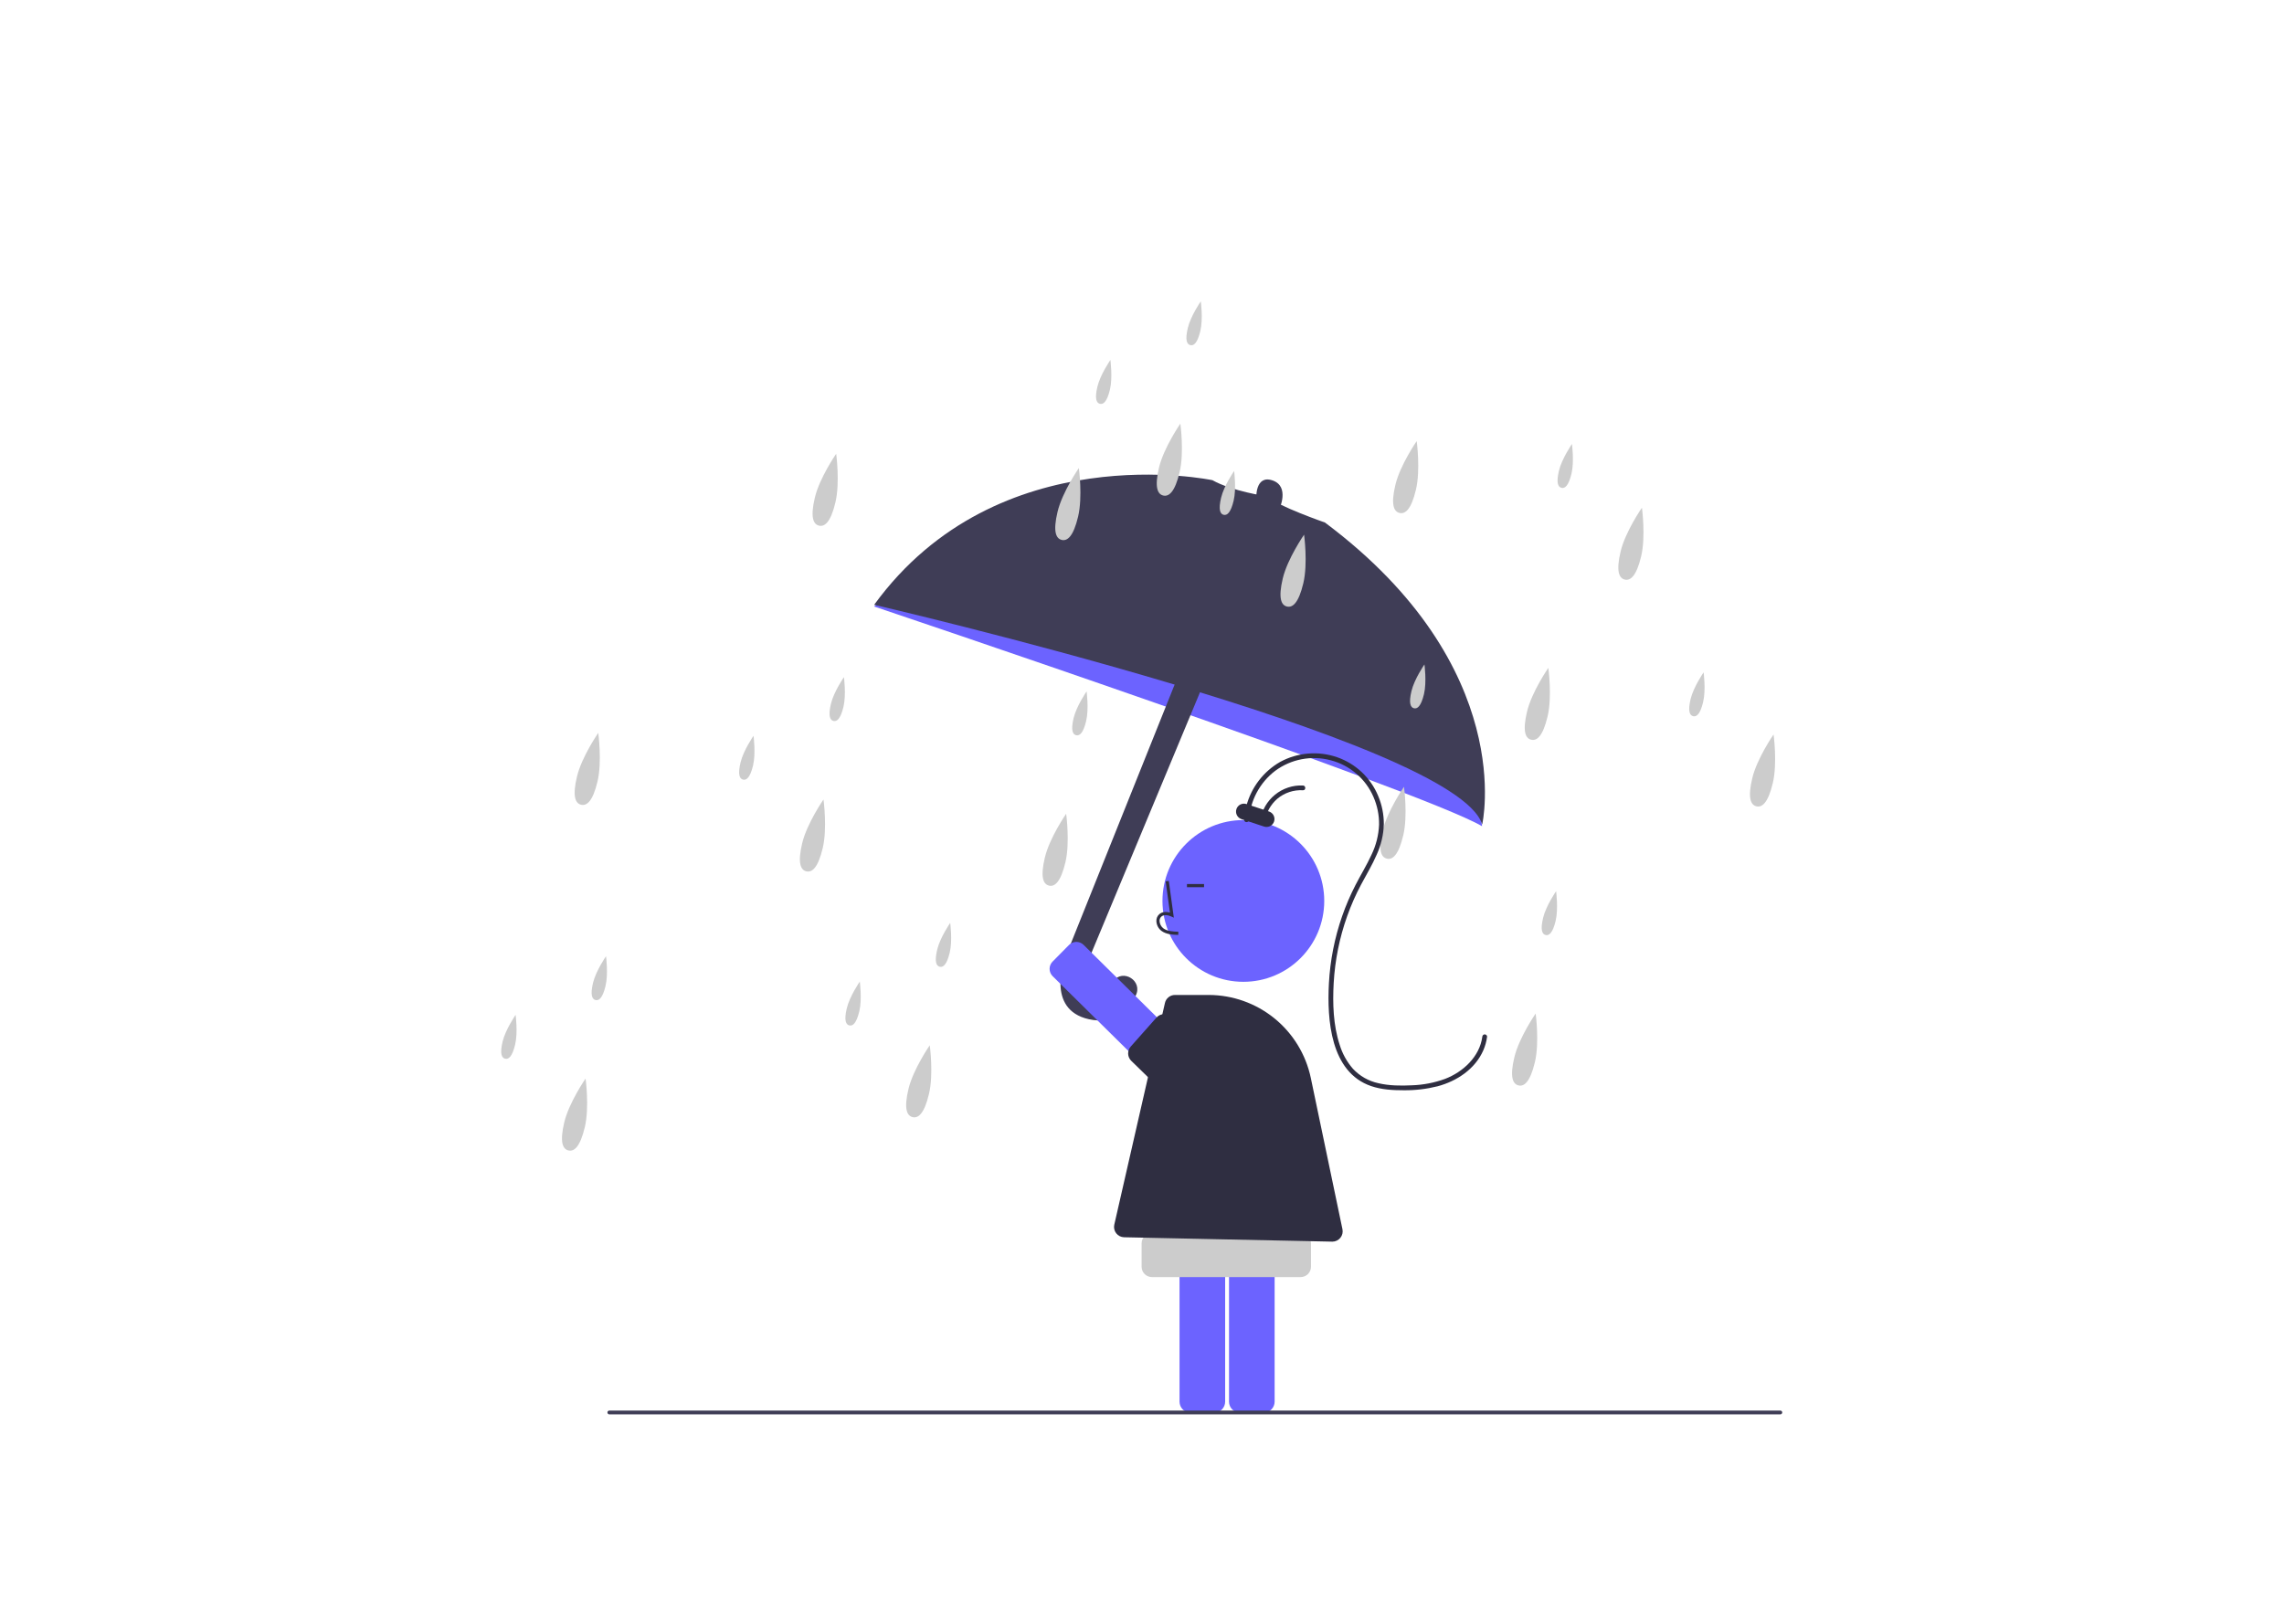 <svg width="1440" height="1024" viewBox="0 0 1440 1024" fill="none" xmlns="http://www.w3.org/2000/svg">
<g id="Desktop - 2">
<rect width="1440" height="1024" fill="white"/>
<g id="Raining 1" clip-path="url(#clip0)">
<path id="Vector" d="M796.619 890.913H781.859C780.003 890.911 778.224 890.173 776.912 888.86C775.6 887.548 774.861 885.769 774.859 883.913V760.899C774.861 759.043 775.6 757.264 776.912 755.951C778.224 754.639 780.003 753.901 781.859 753.899H796.619C798.475 753.901 800.254 754.639 801.567 755.951C802.879 757.264 803.617 759.043 803.619 760.899V883.913C803.617 885.769 802.879 887.548 801.567 888.86C800.254 890.173 798.475 890.911 796.619 890.913V890.913Z" fill="#6C63FF"/>
<path id="Vector_2" d="M765.427 890.913H750.667C748.811 890.911 747.032 890.173 745.72 888.86C744.407 887.548 743.669 885.769 743.667 883.913V760.899C743.669 759.043 744.407 757.264 745.72 755.951C747.032 754.639 748.811 753.901 750.667 753.899H765.427C767.283 753.901 769.062 754.639 770.374 755.951C771.687 757.264 772.425 759.043 772.427 760.899V883.913C772.425 885.769 771.687 887.548 770.374 888.86C769.062 890.173 767.283 890.911 765.427 890.913V890.913Z" fill="#6C63FF"/>
<path id="Vector_3" d="M806.527 321.222C806.527 321.222 813.375 306.733 802.309 302.966C791.242 299.199 792.038 314.374 792.038 314.374L805.5 322.363" fill="#3F3D56"/>
<path id="Vector_4" d="M573.99 363.853L551.054 382.447C551.054 382.447 895.148 498.088 934.394 521.028L930.52 488.624L898.01 449.027L835.035 408.854L733.381 377.231L622.6 337.391L573.99 363.853Z" fill="#6C63FF"/>
<path id="Vector_5" d="M749.235 410.093L671.386 604.386C671.386 604.386 658.944 636.559 686.44 642.725C702.972 646.432 711.711 636.404 716.051 627.817C720.688 618.644 708.102 610.579 701.812 618.706C701.71 618.838 701.607 618.973 701.505 619.11C701.351 619.315 684.857 632.114 684.867 614.598C684.907 610.56 685.745 606.569 687.331 602.855L763.837 419.11L749.235 410.093Z" fill="#3F3D56"/>
<path id="Vector_6" d="M798.625 312.976C798.625 312.976 776.719 309.777 764.398 302.815C764.398 302.815 629.199 274.039 551.138 381.39C551.138 381.39 918.628 466.457 934.478 519.971C934.478 519.971 957.543 420.94 835.362 329.527C835.361 329.526 805.47 319.138 798.625 312.976Z" fill="#3F3D56"/>
<path id="Vector_7" d="M598.782 600.717C596.959 608.352 594.656 610.169 592.474 609.648C590.293 609.127 589.059 606.465 590.883 598.831C592.706 591.196 599.077 582 599.077 582C599.077 582 600.605 593.082 598.782 600.717Z" fill="#CCCCCC"/>
<path id="Vector_8" d="M671.703 543.843C668.715 556.355 664.94 559.333 661.365 558.479C657.79 557.626 655.769 553.263 658.757 540.751C661.745 528.239 672.186 513.169 672.186 513.169C672.186 513.169 674.691 531.331 671.703 543.843Z" fill="#CCCCCC"/>
<path id="Vector_9" d="M684.782 454.717C682.959 462.352 680.656 464.169 678.474 463.648C676.293 463.127 675.059 460.465 676.883 452.831C678.706 445.196 685.077 436 685.077 436C685.077 436 686.605 447.082 684.782 454.717Z" fill="#CCCCCC"/>
<path id="Vector_10" d="M897.782 437.717C895.959 445.352 893.656 447.169 891.474 446.648C889.293 446.127 888.059 443.465 889.883 435.831C891.706 428.196 898.077 419 898.077 419C898.077 419 899.605 430.082 897.782 437.717Z" fill="#CCCCCC"/>
<g id="Group 1">
<path id="Vector_11" d="M376.703 492.843C373.715 505.355 369.94 508.333 366.365 507.479C362.79 506.626 360.769 502.263 363.757 489.751C366.745 477.239 377.186 462.169 377.186 462.169C377.186 462.169 379.691 480.331 376.703 492.843Z" fill="#CCCCCC"/>
<path id="Vector_12" d="M368.703 710.843C365.715 723.355 361.94 726.333 358.365 725.479C354.79 724.626 352.769 720.263 355.757 707.751C358.745 695.239 369.186 680.169 369.186 680.169C369.186 680.169 371.691 698.331 368.703 710.843Z" fill="#CCCCCC"/>
<path id="Vector_13" d="M381.782 621.717C379.959 629.352 377.656 631.169 375.474 630.648C373.293 630.127 372.059 627.465 373.883 619.831C375.706 612.196 382.077 603 382.077 603C382.077 603 383.605 614.082 381.782 621.717Z" fill="#CCCCCC"/>
<path id="Vector_14" d="M324.782 658.717C322.959 666.352 320.656 668.169 318.474 667.648C316.293 667.127 315.059 664.465 316.883 656.831C318.706 649.196 325.077 640 325.077 640C325.077 640 326.605 651.082 324.782 658.717Z" fill="#CCCCCC"/>
<path id="Vector_15" d="M743.703 297.843C740.715 310.355 736.94 313.333 733.365 312.479C729.79 311.626 727.769 307.263 730.757 294.751C733.745 282.239 744.186 267.169 744.186 267.169C744.186 267.169 746.691 285.331 743.703 297.843Z" fill="#CCCCCC"/>
<path id="Vector_16" d="M756.782 208.717C754.959 216.352 752.656 218.169 750.474 217.648C748.293 217.127 747.059 214.465 748.883 206.831C750.706 199.196 757.077 190 757.077 190C757.077 190 758.605 201.082 756.782 208.717Z" fill="#CCCCCC"/>
<path id="Vector_17" d="M699.782 245.717C697.959 253.352 695.656 255.169 693.474 254.648C691.293 254.127 690.059 251.465 691.883 243.831C693.706 236.196 700.077 227 700.077 227C700.077 227 701.605 238.082 699.782 245.717Z" fill="#CCCCCC"/>
<path id="Vector_18" d="M585.703 689.843C582.715 702.355 578.94 705.333 575.365 704.479C571.79 703.626 569.769 699.263 572.757 686.751C575.745 674.239 586.186 659.169 586.186 659.169C586.186 659.169 588.691 677.331 585.703 689.843Z" fill="#CCCCCC"/>
<path id="Vector_19" d="M541.782 637.717C539.959 645.352 537.656 647.169 535.474 646.648C533.293 646.127 532.059 643.465 533.883 635.831C535.706 628.196 542.077 619 542.077 619C542.077 619 543.605 630.082 541.782 637.717Z" fill="#CCCCCC"/>
<path id="Vector_20" d="M526.703 316.843C523.715 329.355 519.94 332.333 516.365 331.479C512.79 330.626 510.769 326.263 513.757 313.751C516.745 301.239 527.186 286.169 527.186 286.169C527.186 286.169 529.691 304.331 526.703 316.843Z" fill="#CCCCCC"/>
<path id="Vector_21" d="M518.703 534.843C515.715 547.355 511.94 550.333 508.365 549.479C504.79 548.626 502.769 544.263 505.757 531.751C508.745 519.239 519.186 504.169 519.186 504.169C519.186 504.169 521.691 522.331 518.703 534.843Z" fill="#CCCCCC"/>
<path id="Vector_22" d="M531.782 445.717C529.959 453.352 527.656 455.169 525.474 454.648C523.293 454.127 522.059 451.465 523.883 443.831C525.706 436.196 532.077 427 532.077 427C532.077 427 533.605 438.082 531.782 445.717Z" fill="#CCCCCC"/>
<path id="Vector_23" d="M474.782 482.717C472.959 490.352 470.656 492.169 468.474 491.648C466.293 491.127 465.059 488.465 466.883 480.831C468.706 473.196 475.077 464 475.077 464C475.077 464 476.605 475.082 474.782 482.717Z" fill="#CCCCCC"/>
<path id="Vector_24" d="M679.703 325.843C676.715 338.355 672.94 341.333 669.365 340.479C665.79 339.626 663.769 335.263 666.757 322.751C669.745 310.239 680.186 295.169 680.186 295.169C680.186 295.169 682.691 313.331 679.703 325.843Z" fill="#CCCCCC"/>
<path id="Vector_25" d="M821.703 367.843C818.715 380.355 814.94 383.333 811.365 382.479C807.79 381.626 805.769 377.263 808.757 364.751C811.745 352.239 822.186 337.169 822.186 337.169C822.186 337.169 824.691 355.331 821.703 367.843Z" fill="#CCCCCC"/>
<path id="Vector_26" d="M777.782 315.717C775.959 323.352 773.656 325.169 771.474 324.648C769.293 324.127 768.059 321.465 769.883 313.831C771.706 306.196 778.077 297 778.077 297C778.077 297 779.605 308.082 777.782 315.717Z" fill="#CCCCCC"/>
<path id="Vector_27" d="M892.703 308.843C889.715 321.355 885.94 324.333 882.365 323.479C878.79 322.626 876.769 318.263 879.757 305.751C882.745 293.239 893.186 278.169 893.186 278.169C893.186 278.169 895.691 296.331 892.703 308.843Z" fill="#CCCCCC"/>
<path id="Vector_28" d="M884.703 526.843C881.715 539.355 877.94 542.333 874.365 541.479C870.79 540.626 868.769 536.263 871.757 523.751C874.745 511.239 885.186 496.169 885.186 496.169C885.186 496.169 887.691 514.331 884.703 526.843Z" fill="#CCCCCC"/>
<path id="Vector_29" d="M1034.7 350.843C1031.71 363.355 1027.94 366.333 1024.37 365.479C1020.79 364.626 1018.77 360.263 1021.76 347.751C1024.74 335.239 1035.19 320.169 1035.19 320.169C1035.19 320.169 1037.69 338.331 1034.7 350.843Z" fill="#CCCCCC"/>
<path id="Vector_30" d="M990.782 298.717C988.959 306.352 986.656 308.169 984.474 307.648C982.293 307.127 981.059 304.465 982.883 296.831C984.706 289.196 991.077 280 991.077 280C991.077 280 992.605 291.082 990.782 298.717Z" fill="#CCCCCC"/>
<path id="Vector_31" d="M975.703 451.843C972.715 464.355 968.94 467.333 965.365 466.479C961.79 465.626 959.769 461.263 962.757 448.751C965.745 436.239 976.186 421.169 976.186 421.169C976.186 421.169 978.691 439.331 975.703 451.843Z" fill="#CCCCCC"/>
<path id="rd" d="M967.703 669.843C964.715 682.355 960.94 685.333 957.365 684.479C953.79 683.626 951.769 679.263 954.757 666.751C957.745 654.239 968.186 639.169 968.186 639.169C968.186 639.169 970.691 657.331 967.703 669.843Z" fill="#CCCCCC"/>
<path id="rd_2" d="M980.782 580.717C978.959 588.352 976.656 590.169 974.474 589.648C972.293 589.127 971.059 586.465 972.883 578.831C974.706 571.196 981.077 562 981.077 562C981.077 562 982.605 573.082 980.782 580.717Z" fill="#CCCCCC"/>
<path id="rd_3" d="M1117.7 493.843C1114.71 506.355 1110.94 509.333 1107.37 508.479C1103.79 507.626 1101.77 503.263 1104.76 490.751C1107.74 478.239 1118.19 463.169 1118.19 463.169C1118.19 463.169 1120.69 481.331 1117.7 493.843Z" fill="#CCCCCC"/>
<path id="rd_4" d="M1073.78 442.717C1071.96 450.352 1069.66 452.169 1067.47 451.648C1065.29 451.127 1064.06 448.465 1065.88 440.831C1067.71 433.196 1074.08 424 1074.08 424C1074.08 424 1075.61 435.082 1073.78 442.717Z" fill="#CCCCCC"/>
</g>
<path id="Vector_32" d="M783.901 619.152C812.068 619.152 834.901 596.318 834.901 568.152C834.901 539.985 812.068 517.152 783.901 517.152C755.734 517.152 732.901 539.985 732.901 568.152C732.901 596.318 755.734 619.152 783.901 619.152Z" fill="#6C63FF"/>
<path id="Vector_33" d="M742.863 589.561C739.557 589.469 735.442 589.353 732.273 587.038C731.33 586.321 730.554 585.405 730.001 584.356C729.448 583.307 729.132 582.149 729.073 580.965C729.016 580.124 729.154 579.28 729.477 578.501C729.8 577.722 730.298 577.028 730.934 576.473C732.589 575.073 735.007 574.745 737.612 575.511L734.913 555.785L736.894 555.514L740.067 578.704L738.413 577.945C736.495 577.066 733.862 576.618 732.225 578C731.823 578.362 731.51 578.811 731.31 579.313C731.11 579.815 731.029 580.356 731.072 580.895C731.12 581.776 731.358 582.637 731.769 583.418C732.18 584.2 732.754 584.884 733.453 585.423C735.919 587.225 739.199 587.457 742.919 587.562L742.863 589.561Z" fill="#2F2E41"/>
<path id="Vector_34" d="M759.114 557.487H748.342V559.487H759.114V557.487Z" fill="#2F2E41"/>
<path id="Vector_35" d="M787.469 517.001C787.844 510.972 789.511 505.094 792.355 499.766C795.2 494.437 799.156 489.782 803.956 486.115C808.915 482.443 814.639 479.935 820.701 478.779C826.763 477.623 833.008 477.848 838.971 479.437C844.895 480.977 850.393 483.841 855.05 487.815C859.707 491.788 863.401 496.767 865.853 502.376C868.322 507.943 869.553 513.979 869.463 520.068C869.191 526.69 867.546 533.183 864.633 539.135C861.625 545.688 857.833 551.835 854.539 558.24C851.294 564.556 848.495 571.09 846.161 577.797C841.413 591.461 838.612 605.725 837.84 620.17C836.616 642.941 838.794 676.185 864.5 684.923C871.036 687.146 878.088 687.559 884.942 687.541C892.16 687.629 899.36 686.786 906.362 685.032C918.498 681.792 930.018 674.183 935.188 662.361C936.38 659.631 937.179 656.745 937.561 653.791C937.669 652.982 936.795 652.299 936.061 652.291C935.667 652.301 935.29 652.462 935.011 652.741C934.732 653.02 934.571 653.397 934.561 653.791C932.887 666.389 922.39 676.05 910.992 680.394C904.333 682.807 897.336 684.161 890.256 684.405C883.21 684.761 875.894 684.706 868.995 683.084C862.853 681.755 857.265 678.579 852.981 673.981C849.162 669.585 846.313 664.432 844.621 658.859C840.564 646.474 840.139 632.857 840.852 619.948C841.658 605.551 844.52 591.342 849.349 577.755C851.789 570.895 854.731 564.224 858.153 557.797C861.496 551.511 865.207 545.402 868.023 538.85C870.772 532.827 872.283 526.314 872.468 519.696C872.49 513.585 871.273 507.532 868.892 501.903C866.551 496.252 863.041 491.16 858.593 486.962C854.145 482.763 848.858 479.553 843.082 477.542C837.204 475.497 830.964 474.702 824.762 475.21C818.56 475.718 812.532 477.518 807.066 480.493C801.866 483.482 797.311 487.471 793.662 492.232C790.014 496.992 787.346 502.428 785.811 508.225C785.065 511.097 784.615 514.038 784.469 517.001C784.37 518.93 787.37 518.925 787.469 517.001L787.469 517.001Z" fill="#2F2E41"/>
<path id="Vector_36" d="M797.442 518.054C798.261 512.49 801.049 507.404 805.299 503.721C809.817 499.934 815.609 498.012 821.494 498.346C823.424 498.442 823.419 495.442 821.494 495.346C815.097 495.057 808.818 497.13 803.85 501.17C798.881 505.21 795.572 510.935 794.55 517.256C794.261 519.145 797.152 519.959 797.442 518.054V518.054Z" fill="#2F2E41"/>
<path id="Vector_37" d="M796.955 521.251L782.712 516.548C781.452 516.132 780.41 515.233 779.813 514.049C779.217 512.864 779.116 511.492 779.531 510.232V510.232C779.947 508.973 780.846 507.931 782.03 507.334C783.215 506.738 784.588 506.636 785.847 507.052L800.091 511.755C801.35 512.171 802.392 513.07 802.989 514.254C803.585 515.439 803.687 516.811 803.271 518.071V518.071C802.855 519.33 801.956 520.372 800.772 520.969C799.587 521.565 798.214 521.667 796.955 521.251V521.251Z" fill="#2F2E41"/>
<path id="Vector_38" d="M820.041 805.344H726.251C724.528 805.342 722.876 804.657 721.657 803.438C720.439 802.22 719.753 800.567 719.751 798.844V784.085C719.753 782.362 720.439 780.709 721.657 779.491C722.876 778.272 724.528 777.587 726.251 777.585H820.041C821.764 777.587 823.417 778.272 824.635 779.491C825.854 780.709 826.539 782.362 826.541 784.085V798.844C826.539 800.567 825.854 802.22 824.635 803.438C823.417 804.657 821.764 805.342 820.041 805.344Z" fill="#CCCCCC"/>
<path id="Vector_39" d="M840.022 783.005C839.975 783.005 839.928 783.004 839.881 783.003L708.73 780.242C707.765 780.222 706.817 779.987 705.954 779.554C705.091 779.122 704.336 778.503 703.742 777.742C703.148 776.981 702.731 776.098 702.522 775.156C702.312 774.214 702.315 773.237 702.53 772.296L734.462 632.496C734.784 631.058 735.588 629.773 736.741 628.854C737.893 627.935 739.325 627.437 740.799 627.443H762.175C777.23 627.495 791.813 632.701 803.498 642.195C815.182 651.689 823.264 664.897 826.397 679.623L846.381 775.174C846.578 776.119 846.563 777.097 846.335 778.036C846.107 778.975 845.673 779.852 845.064 780.602C844.455 781.352 843.687 781.957 842.814 782.372C841.942 782.788 840.988 783.004 840.022 783.005V783.005Z" fill="#2F2E41"/>
<path id="Vector_40" d="M755.762 703.913C754.052 703.916 752.411 703.243 751.195 702.041L663.669 615.602C663.062 615.002 662.578 614.288 662.247 613.502C661.915 612.715 661.742 611.871 661.736 611.017C661.731 610.164 661.894 609.318 662.216 608.527C662.537 607.736 663.012 607.017 663.612 606.409L673.983 595.907C675.194 594.681 676.843 593.986 678.567 593.975C680.291 593.965 681.948 594.639 683.175 595.85L770.701 682.289C771.925 683.502 772.619 685.15 772.63 686.874C772.641 688.597 771.968 690.254 770.758 691.482L760.387 701.984C759.783 702.596 759.062 703.082 758.268 703.413C757.474 703.745 756.622 703.914 755.762 703.913V703.913Z" fill="#6C63FF"/>
<path id="Vector_41" d="M751.715 706.531L713.228 668.978C712.028 667.806 711.325 666.218 711.264 664.542C711.204 662.866 711.791 661.231 712.904 659.977L729.104 641.718C729.744 640.997 730.535 640.426 731.422 640.047C732.309 639.669 733.269 639.491 734.232 639.528C735.196 639.564 736.139 639.814 736.995 640.259C737.85 640.703 738.597 641.332 739.18 642.1L780.361 684.07C781.515 685.357 782.112 687.05 782.021 688.777C781.93 690.503 781.159 692.124 779.876 693.283L760.939 707.02C759.65 708.177 757.955 708.775 756.226 708.683C754.497 708.592 752.874 707.818 751.715 706.531V706.531Z" fill="#2F2E41"/>
<path id="Vector_42" d="M1122.45 891.912H384.158C384.001 891.912 383.846 891.882 383.701 891.822C383.556 891.762 383.425 891.675 383.314 891.564C383.203 891.453 383.115 891.322 383.055 891.177C382.995 891.033 382.964 890.878 382.964 890.721C382.964 890.564 382.995 890.409 383.055 890.264C383.115 890.12 383.203 889.988 383.314 889.878C383.425 889.767 383.556 889.68 383.701 889.62C383.846 889.56 384.001 889.53 384.158 889.53H1122.45C1122.61 889.53 1122.76 889.56 1122.91 889.62C1123.05 889.68 1123.18 889.767 1123.3 889.878C1123.41 889.988 1123.49 890.12 1123.55 890.264C1123.61 890.409 1123.65 890.564 1123.65 890.721C1123.65 890.878 1123.61 891.033 1123.55 891.177C1123.49 891.322 1123.41 891.453 1123.3 891.564C1123.18 891.675 1123.05 891.762 1122.91 891.822C1122.76 891.882 1122.61 891.912 1122.45 891.912V891.912Z" fill="#3F3D56"/>
</g>
</g>
<defs>
<clipPath id="clip0">
<rect width="807.642" height="701.912" fill="white" transform="translate(316 190)"/>
</clipPath>
</defs>
</svg>
